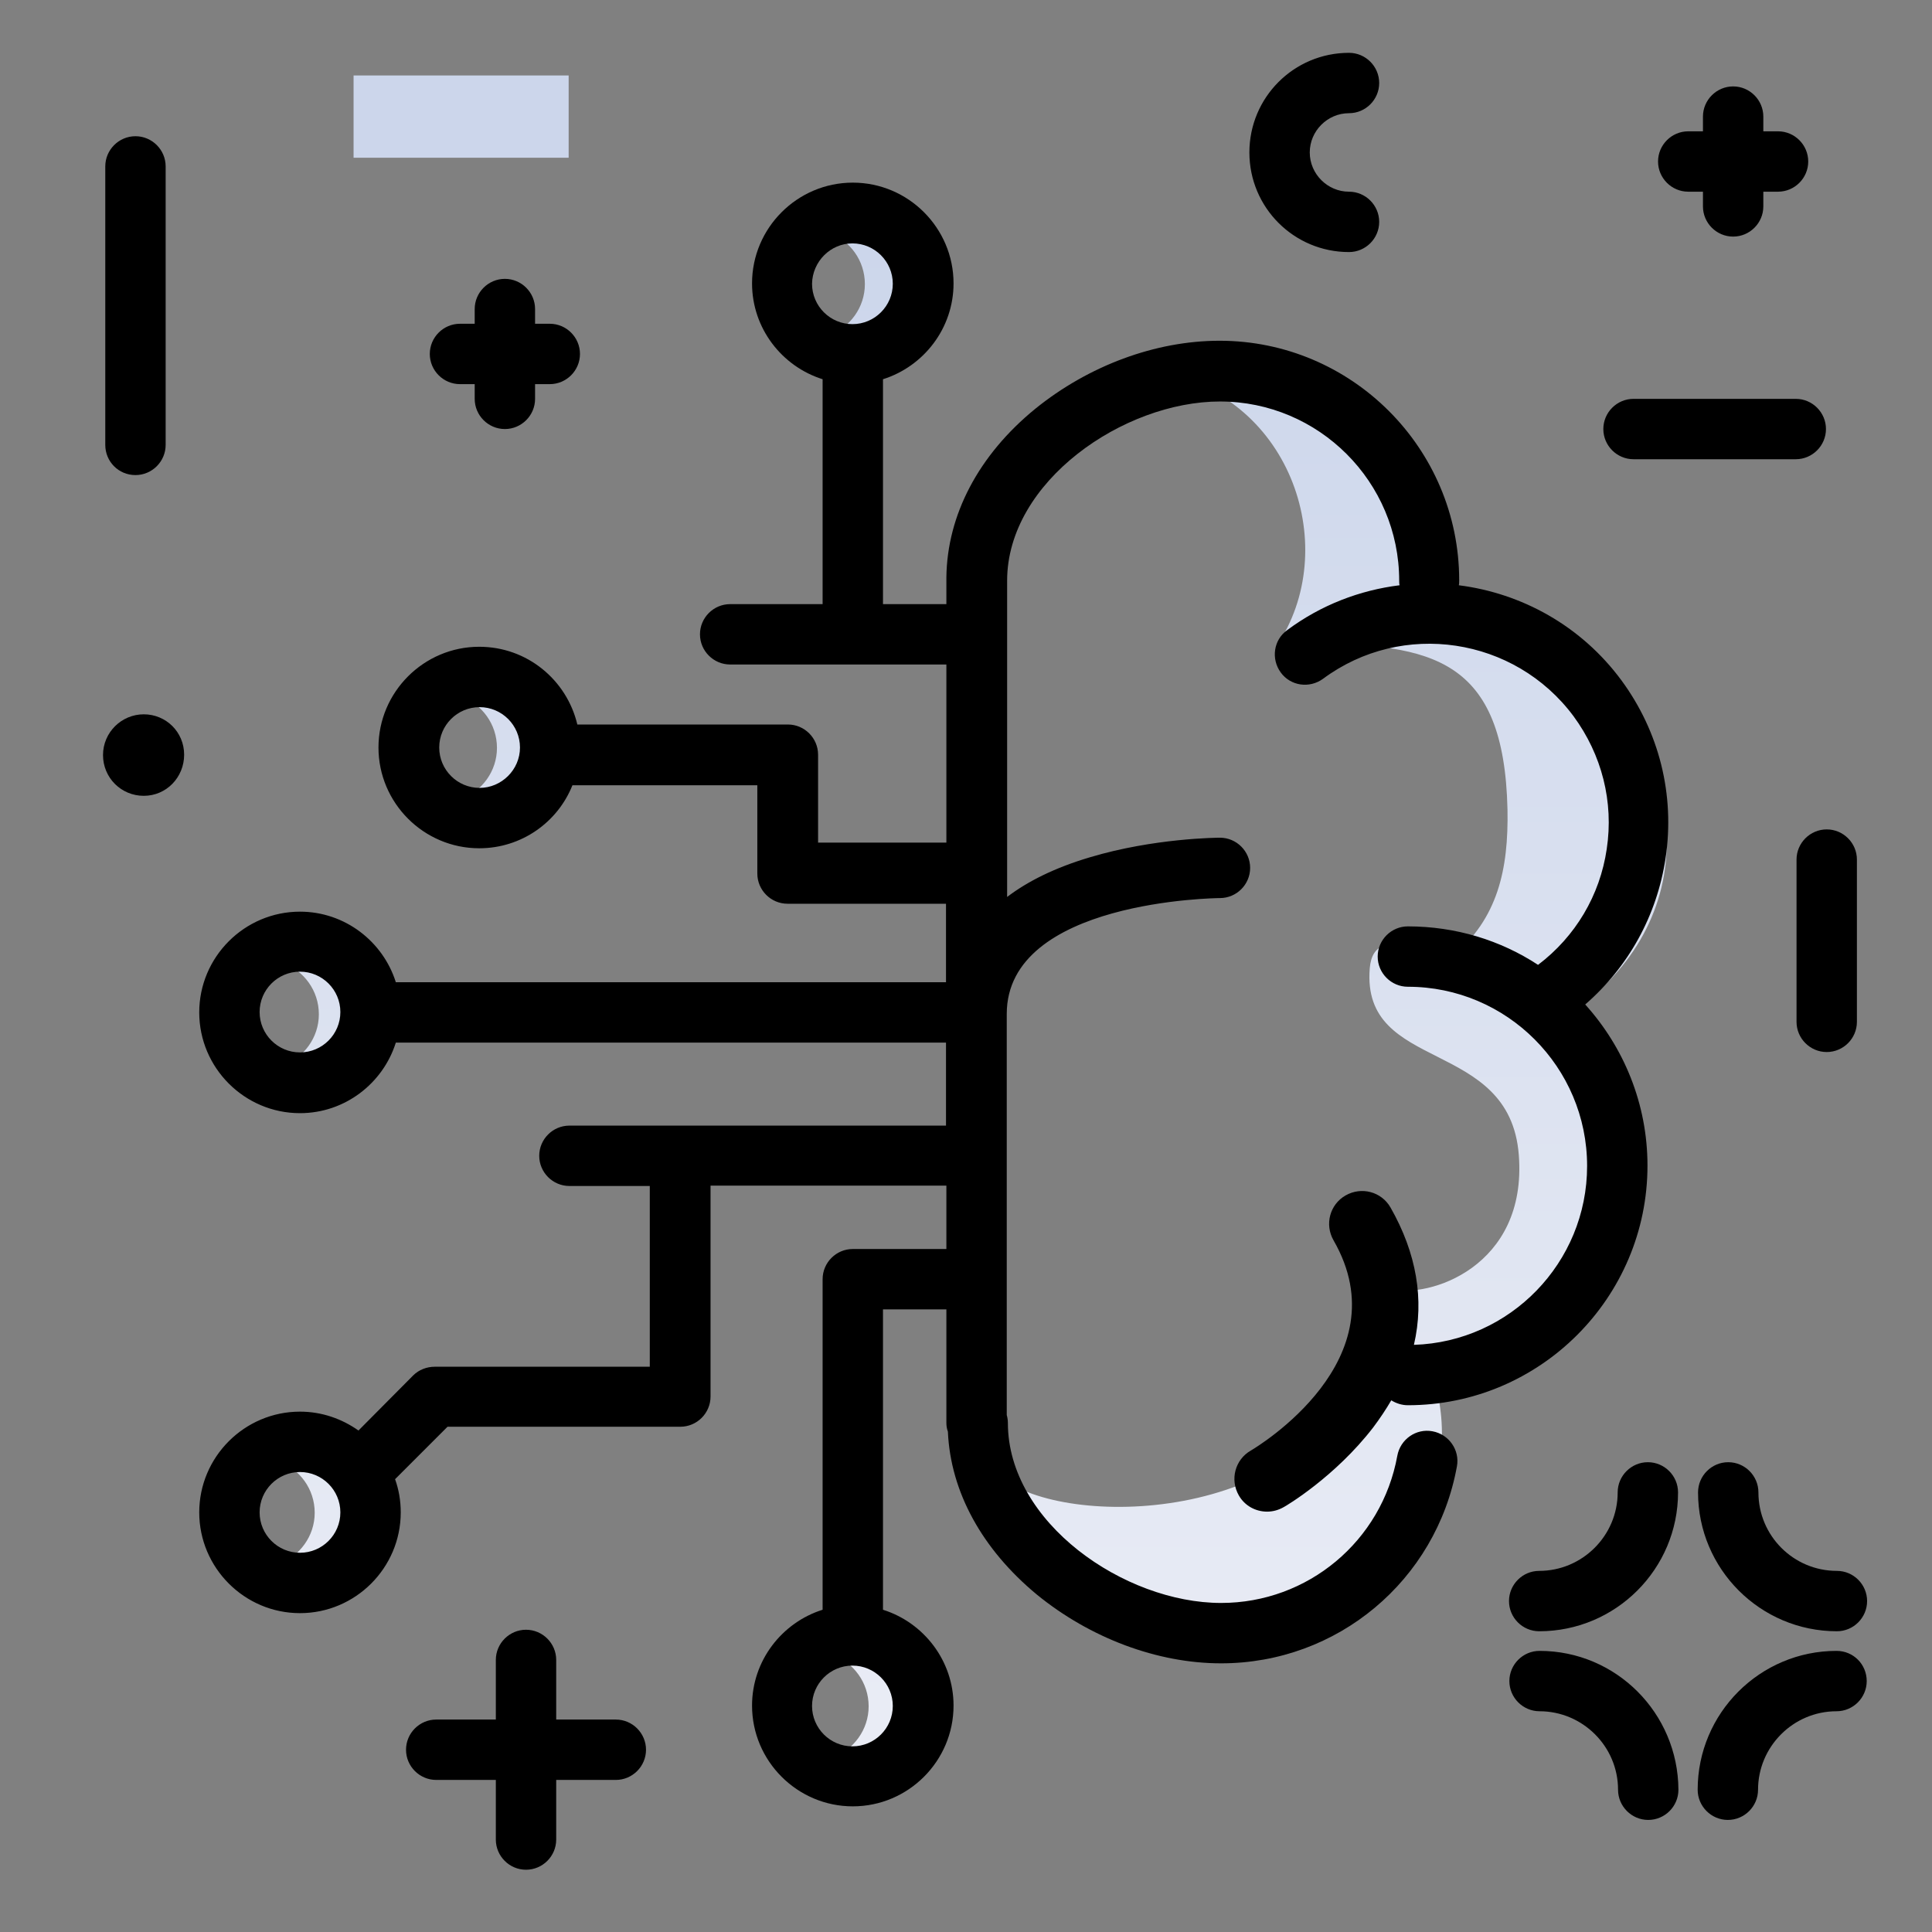 <svg version="1.1" id="Layer_1" xmlns="http://www.w3.org/2000/svg" xmlns:xlink="http://www.w3.org/1999/xlink" x="0px" y="0px" viewBox="0 0 512 512" enable-background="new 0 0 512 512" xml:space="preserve">
<rect x="0" y="0" width="512" height="512" fill="#808080" stroke="none"/>
<linearGradient id="SVGID_1_" gradientUnits="userSpaceOnUse" x1="257.788" y1="454.682" x2="257.788" y2="62.172" class="gradient-element">
	<stop offset="0" class="primary-color-gradient" style="stop-color: rgb(233, 236, 245)"></stop>
	<stop offset="1" class="secondary-color-gradient" style="stop-color: rgb(204, 214, 235)"></stop>
</linearGradient>
<path fill="url(#SVGID_1_)" d="M416.1,268.3c15.4-9.9,25.6-26.3,25.6-44.9c0-30.2-26.7-54.7-59.6-54.7c-2.9,0-5.7,0.2-8.5,0.6
	c1.8-5.4,2.8-11.2,2.7-17.2c-0.5-29.8-27.6-54-60.1-53.8c-2.8,0-5.5,0.2-8.2,0.6c34.5,6.7,47.6,46.7,30.3,72.3
	c2.8-0.4,5.6-0.6,8.5-0.6c32.9,0,51.8,4,52.7,43.9c0.3,16-2.6,28.9-14.5,38.9c-3,2.5-20.9-10.4-22,3.2
	c-2.3,27.9,37.1,18.2,39.5,49.5c2.3,29.7-24,38.1-34,35.5c-6.6-1.8-4.1,13.8-6.4,19.7c-16.3,43.5-80.6,43.5-96.4,30.4
	c-8.4-6.9,11.6,36.3,35,40.2c7.8,1.3,15.5,3.1,24.1,2.8c30.4-1,55.4-23.3,57.2-51.2c0.5-7.1-0.5-13.9-2.7-20.2
	c31.5-1.4,56.6-25.3,56.6-54.6C435.8,292.8,428.2,278.3,416.1,268.3z M224.6,60.8c-1.7,0-3.4,0.3-4.9,0.9c5.5,2,9.5,7.3,9.5,13.6
	c0,6.2-4,11.5-9.5,13.6c1.5,0.6,3.2,0.9,4.9,0.9c7.9,0,14.4-6.5,14.4-14.4C239.1,67.2,232.6,60.8,224.6,60.8z M127.1,183.7
	c-1.7,0-3.4,0.3-4.9,0.9c5.5,2,9.5,7.3,9.5,13.6c0,6.2-4,11.5-9.5,13.6c1.5,0.6,3.2,0.9,4.9,0.9c7.9,0,14.4-6.5,14.4-14.4
	C141.5,190.2,135,183.7,127.1,183.7z M79.9,254.3c-1.7,0-3.4,0.3-4.9,0.9c5.5,2,9.5,7.3,9.5,13.6c0,6.2-4,11.5-9.5,13.6
	c1.5,0.6,3.2,0.9,4.9,0.9c7.9,0,14.4-6.5,14.4-14.4C94.3,260.8,87.8,254.3,79.9,254.3z M78.8,386.4c-1.7,0-3.4,0.3-4.9,0.9
	c5.5,2,9.5,7.3,9.5,13.6c0,6.2-4,11.5-9.5,13.6c1.5,0.6,3.2,0.9,4.9,0.9c7.9,0,14.4-6.5,14.4-14.4C93.2,392.9,86.8,386.4,78.8,386.4
	z M225.6,437.7c-1.7,0-3.4,0.3-4.9,0.9c5.5,2,9.5,7.3,9.5,13.6c0,6.2-4,11.5-9.5,13.6c1.5,0.6,3.2,0.9,4.9,0.9
	c7.9,0,14.4-6.5,14.4-14.4C240.1,444.2,233.6,437.7,225.6,437.7z"></path>
<path d="M441.4,227.4c2.5-16.8-1.7-33.5-11.7-47.1c-10.7-14.5-26.5-23.1-43.1-25.2c0.1-0.4,0.1-0.8,0.1-1.3
	c0-35-28.5-63.5-63.5-63.5c-17,0-34.7,6.6-48.8,18c-15.1,12.3-23.4,28.2-23.6,44.7c0,0.1,0,0.3,0,0.4v6.7h-14.2h-2.6v-59.6
	c10.8-3.4,18.7-13.5,18.7-25.4c0-14.7-12-26.7-26.7-26.7s-26.7,12-26.7,26.7c0,11.9,7.9,22,18.7,25.4v59.6h-24.5c-4.4,0-8,3.6-8,8
	s3.6,8,8,8h32.5h10.6h14.2v47.2h-34V200c0-4.4-3.6-8-8-8H153c-2.8-11.8-13.3-20.6-26-20.6c-14.7,0-26.7,12-26.7,26.7
	s12,26.7,26.7,26.7c11.2,0,20.8-6.9,24.7-16.7c0.1,0,0.1,0,0.2,0h48.8v23.4c0,4.4,3.6,8,8,8h42v20.8H104.9
	c-3.4-10.8-13.5-18.7-25.4-18.7c-14.7,0-26.7,12-26.7,26.7s12,26.7,26.7,26.7c11.9,0,22-7.9,25.4-18.7h145.8v22h-99.8
	c-4.4,0-8,3.6-8,8s3.6,8,8,8h21.3v47.9h-57c-2.1,0-4.2,0.8-5.7,2.3L95,379.1c-4.4-3.1-9.7-5-15.5-5c-14.7,0-26.7,12-26.7,26.7
	s12,26.7,26.7,26.7s26.7-12,26.7-26.7c0-3.1-0.5-6-1.5-8.8l13.9-13.9h61.7c4.4,0,8-3.6,8-8v-55.9h62.5v16.8h-24.8c-4.4,0-8,3.6-8,8
	v87.6c-10.8,3.4-18.7,13.5-18.7,25.4c0,14.7,12,26.7,26.7,26.7s26.7-12,26.7-26.7c0-11.9-7.9-22-18.7-25.4v-79.6h16.8V377
	c0,0.8,0.1,1.6,0.4,2.4c0.7,16,9.1,31.2,23.6,43.2c14.1,11.5,31.9,18.2,48.8,18.2c30.8,0,57-21.9,62.5-52.2c0.8-4.3-2.1-8.5-6.5-9.3
	c-4.3-0.8-8.5,2.1-9.3,6.5c-4.1,22.6-23.7,39-46.7,39c-25.6,0-56.5-21.3-56.5-47.7c0-0.7-0.1-1.4-0.3-2.1V268.7
	c0-30.1,55.7-30.7,56.5-30.7c4.4,0,8-3.6,8-8c0-4.4-3.6-8-8-8c-0.7,0-17.5,0.1-34.5,5.2c-9.4,2.8-16.5,6.4-21.9,10.5v-83.8
	c0-26.3,30.9-47.5,56.4-47.5c26.2,0,47.5,21.3,47.5,47.5c0,0.4,0,0.8,0.1,1.2c-10.5,1.3-20.8,5.2-29.8,11.9
	c-3.6,2.6-4.3,7.6-1.7,11.2c2.6,3.6,7.6,4.3,11.2,1.7c21-15.6,50.8-11.1,66.4,9.9c7.5,10.2,10.7,22.7,8.8,35.2
	c-1.8,12.3-8.3,23.2-18.2,30.7c-9.9-6.5-21.8-10.2-34.5-10.2c-4.4,0-8,3.6-8,8s3.6,8,8,8c26.2,0,47.5,21.3,47.5,47.5
	c0,25.6-20.4,46.6-45.9,47.4c2.8-12,0.7-24.3-6.2-36.4c-2.4-4.2-7.7-5.6-11.9-3.2c-4.2,2.4-5.6,7.7-3.2,11.9
	c18.2,31.6-20.2,54.7-21.9,55.7c-4.2,2.4-5.6,7.7-3.2,11.9c1.6,2.8,4.5,4.3,7.5,4.3c1.5,0,3-0.4,4.4-1.2c0.6-0.3,13.6-8,23.7-21.1
	c1.8-2.4,3.4-4.8,4.8-7.2c1.3,0.8,2.8,1.3,4.4,1.3c35,0,63.5-28.5,63.5-63.5c0-16.4-6.3-31.4-16.5-42.7
	C431.5,256.3,439.1,242.7,441.4,227.4z M225.9,64.5c5.9,0,10.7,4.8,10.7,10.7c0,5.9-4.8,10.7-10.7,10.7s-10.7-4.8-10.7-10.7
	C215.3,69.3,220.1,64.5,225.9,64.5z M127.1,208.8c-5.9,0-10.7-4.8-10.7-10.7s4.8-10.7,10.7-10.7s10.7,4.8,10.7,10.7
	S132.9,208.8,127.1,208.8z M79.5,411.5c-5.9,0-10.7-4.8-10.7-10.7s4.8-10.7,10.7-10.7s10.7,4.8,10.7,10.7S85.4,411.5,79.5,411.5z
	 M225.9,462.8c-5.9,0-10.7-4.8-10.7-10.7s4.8-10.7,10.7-10.7s10.7,4.8,10.7,10.7S231.8,462.8,225.9,462.8z M79.5,278.9
	c-5.9,0-10.7-4.8-10.7-10.7s4.8-10.7,10.7-10.7s10.7,4.8,10.7,10.7S85.4,278.9,79.5,278.9z"></path>
<path d="M444.7,395.5c0,20.3-16.5,36.8-36.8,36.8c-4.4,0-8-3.6-8-8s3.6-8,8-8c11.4,0,20.8-9.3,20.8-20.8c0-4.4,3.6-8,8-8
	S444.7,391.1,444.7,395.5z M466,395.5c0-4.4-3.6-8-8-8s-8,3.6-8,8c0,20.3,16.5,36.8,36.8,36.8c4.4,0,8-3.6,8-8s-3.6-8-8-8
	C475.3,416.3,466,407,466,395.5z M486.7,437.5c-20.3,0-36.8,16.5-36.8,36.8c0,4.4,3.6,8,8,8s8-3.6,8-8c0-11.4,9.3-20.8,20.8-20.8
	c4.4,0,8-3.6,8-8S491.2,437.5,486.7,437.5z M408,437.5c-4.4,0-8,3.6-8,8s3.6,8,8,8c11.4,0,20.8,9.3,20.8,20.8c0,4.4,3.6,8,8,8
	s8-3.6,8-8C444.7,454,428.3,437.5,408,437.5z M432.9,121.7h43c4.4,0,8-3.6,8-8s-3.6-8-8-8h-43c-4.4,0-8,3.6-8,8
	S428.5,121.7,432.9,121.7z M476.1,227.8v43c0,4.4,3.6,8,8,8s8-3.6,8-8v-43c0-4.4-3.6-8-8-8S476.1,223.4,476.1,227.8z M35.9,125.9
	c4.4,0,8-3.6,8-8V44.1c0-4.4-3.6-8-8-8s-8,3.6-8,8v73.8C27.9,122.3,31.4,125.9,35.9,125.9z M163.2,455.7h-15.8v-15.8
	c0-4.4-3.6-8-8-8s-8,3.6-8,8v15.8h-15.8c-4.4,0-8,3.6-8,8s3.6,8,8,8h15.8v15.8c0,4.4,3.6,8,8,8s8-3.6,8-8v-15.8h15.8
	c4.4,0,8-3.6,8-8S167.6,455.7,163.2,455.7z M447.4,50.8h3.9v3.9c0,4.4,3.6,8,8,8s8-3.6,8-8v-3.9h3.9c4.4,0,8-3.6,8-8s-3.6-8-8-8
	h-3.9v-3.9c0-4.4-3.6-8-8-8s-8,3.6-8,8v3.9h-3.9c-4.4,0-8,3.6-8,8S443,50.8,447.4,50.8z M38.1,189.3c-5.9,0-10.8,4.8-10.8,10.8
	s4.8,10.8,10.8,10.8S48.8,206,48.8,200S44,189.3,38.1,189.3z M357.5,30c4.4,0,8-3.6,8-8s-3.6-8-8-8c-14.6,0-26.4,11.8-26.4,26.4
	s11.8,26.4,26.4,26.4c4.4,0,8-3.6,8-8s-3.6-8-8-8c-5.7,0-10.4-4.7-10.4-10.4S351.8,30,357.5,30z M121.9,101.8h3.9v3.9
	c0,4.4,3.6,8,8,8s8-3.6,8-8v-3.9h3.9c4.4,0,8-3.6,8-8s-3.6-8-8-8h-3.9v-3.9c0-4.4-3.6-8-8-8s-8,3.6-8,8v3.9h-3.9c-4.4,0-8,3.6-8,8
	S117.5,101.8,121.9,101.8z"></path>
<path fill="rgb(204, 214, 235)" class="secondary-color" d="M150.7,20v21.8H93.7V20H150.7z"></path>
</svg>